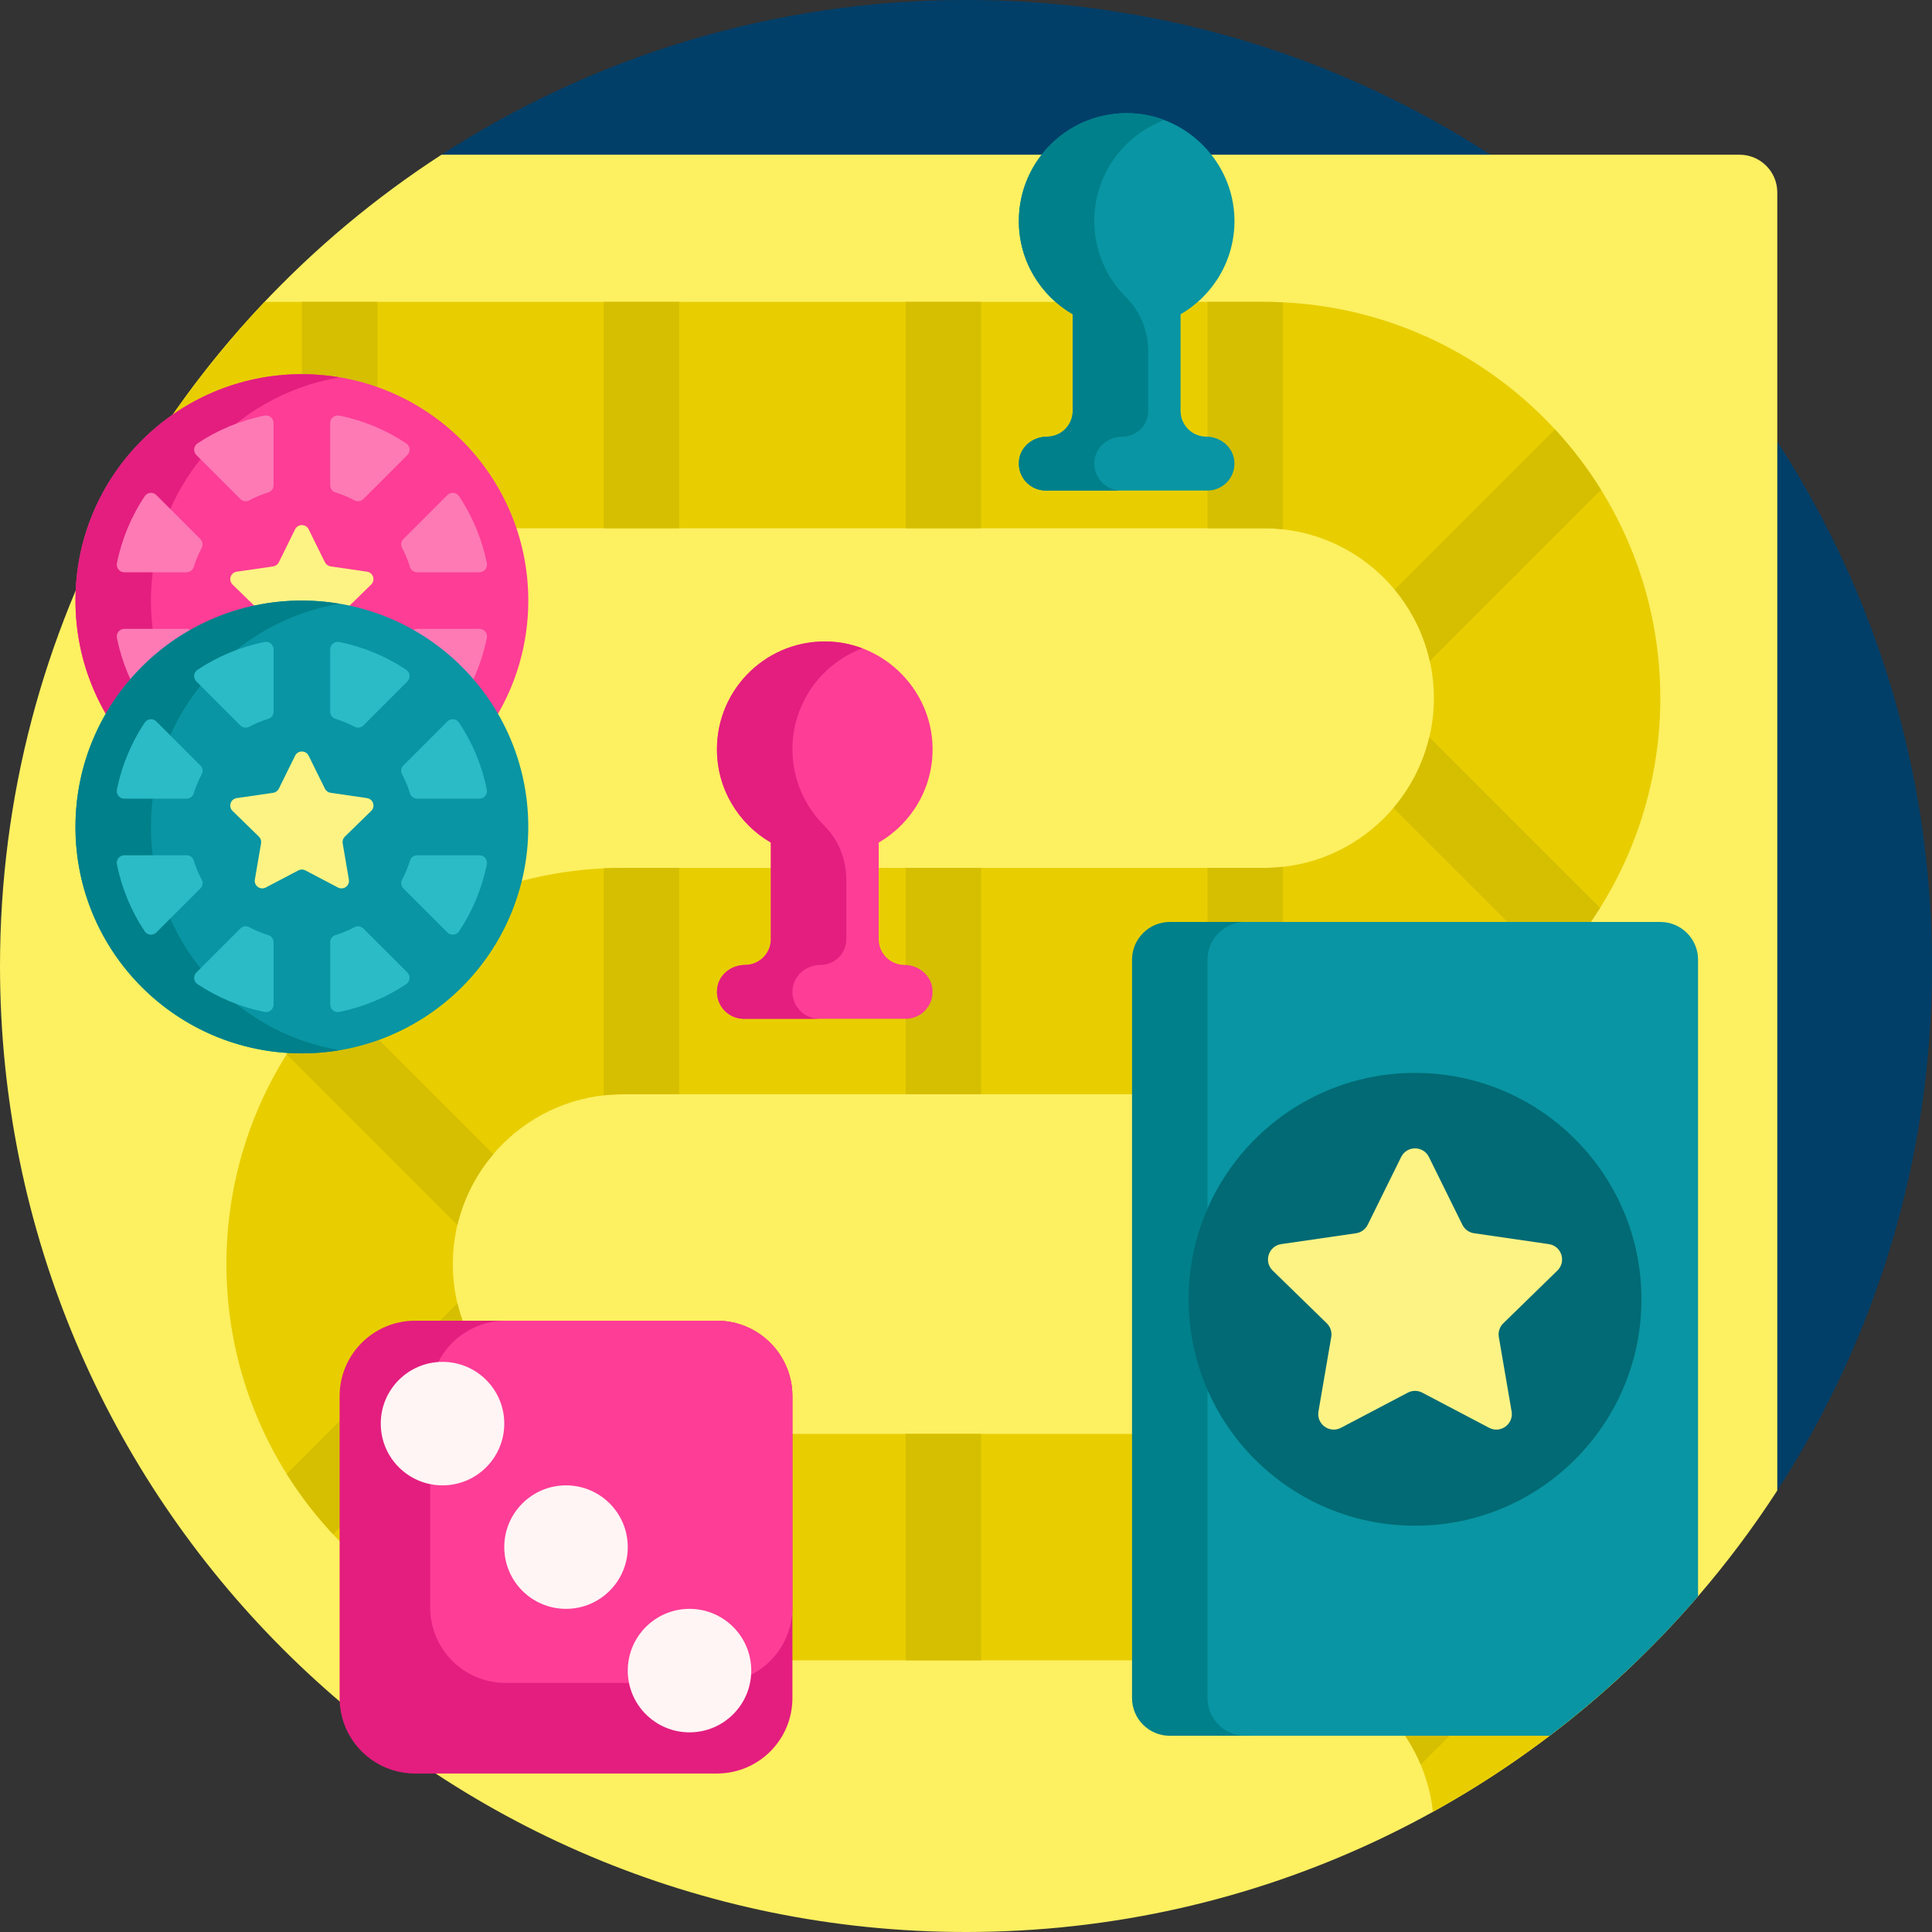 <svg height="512pt" viewBox="0 0 512 512" width="512pt" xmlns="http://www.w3.org/2000/svg"><rect x="0" y="0" width="512" height="512" fill="#333333" stroke="none"/><path d="m512 256c0 51.281-15.09 99.035-41.059 139.078-5.602 8.641-19.004 4.707-19.004-5.59v-298.223c37.473 44.523 60.062 101.988 60.062 164.734zm-395.578-214.617c-8.48 5.527-4.625 18.68 5.492 18.68h298.82c-44.523-37.473-101.988-60.062-164.734-60.062-51.496 0-99.434 15.215-139.578 41.383zm0 0" fill="#013f69"/><path d="m471 51v344c-6.359 9.82-13.391 19.199-21 28.027-46.945 54.492-116.434 88.973-194 88.973-141.387 0-256-114.613-256-256 0-90.141 46.594-169.387 117.004-215h343.996c5.523 0 10 4.477 10 10zm0 0" fill="#fdf061"/><path d="m431.105 442.727c-6.52 6.113-13.344 11.887-20.473 17.301-9.77 7.422-20.102 14.156-30.898 20.129-2.43-22.539-21.562-40.156-44.734-40.156h-170c-57.898 0-105-47.102-105-105s47.102-105 105-105h170c24.812 0 45-20.188 45-45s-20.188-45-45-45h-307.266c11.219-22.031 25.535-42.223 42.375-60h264.891c57.898 0 105 47.102 105 105s-47.102 105-105 105h-170c-24.812 0-45 20.188-45 45s20.188 45 45 45h170c42.867 0 79.809 25.824 96.105 62.727zm0 0" fill="#e8ce00"/><path d="m335 230c1.691 0 3.355-.102 5-.285v60.164c-1.656.078-3.324.121-5 .121h-15v-60zm89.305-100.16c-3.562-5.746-7.66-11.121-12.227-16.062l-42.48 42.484c4.496 5.398 7.742 11.871 9.32 18.961zm-264.305 100.281v60.164c1.645-.184 3.309-.285 5-.285h15v-60h-15c-1.676 0-3.344.043-5 .121zm80 59.879h20v-60h-20zm-164.031-10.602 45.246 45.25c1.664-7.035 4.98-13.434 9.52-18.77l-42.469-42.469c-4.59 4.914-8.711 10.27-12.297 15.988zm0 111.203c3.586 5.719 7.707 11.074 12.297 15.988l42.465-42.469c-4.539-5.336-7.852-11.734-9.516-18.77zm84.031-10.887v60.164c1.656.078 3.324.121 5 .121h15v-60h-15c-1.691 0-3.355-.102-5-.285zm80 60.285h20v-60h-20zm0-300h20v-60h-20zm-80 0h20v-60h-20zm-60-60h-20v60h20zm307.102 328.758-42.445 42.441c5.102 4.48 9.18 10.09 11.848 16.441l43.785-43.789c-3.91-5.445-8.328-10.496-13.188-15.094zm-37.836-194.637 42.469 42.469c4.59-4.914 8.711-10.27 12.297-15.988l-45.25-45.25c-1.66 7.035-4.977 13.434-9.516 18.77zm-49.266 165.879v60h15c1.691 0 3.355.105 5 .285v-60.152c-1.656-.078-3.324-.133-5-.133zm0-300v60h15c1.691 0 3.355.102 5 .285v-60.164c-1.656-.078-3.324-.121-5-.121zm0 0" fill="#d6bf01"/><path d="m247.109 262.156c.406 4.258-2.934 7.844-7.109 7.844h-42.855c-4.18 0-7.516-3.586-7.109-7.844.352-3.715 3.684-6.441 7.414-6.441 3.777 0 6.836-3.062 6.836-6.836v-25.59c-8.531-4.941-14.285-14.148-14.285-24.719 0-16.293 13.637-29.398 30.117-28.531 14.762.777 26.703 13.125 27.02 27.906.23 10.832-5.578 20.305-14.277 25.344v25.59c0 3.773 3.059 6.836 6.836 6.836 3.727 0 7.059 2.727 7.414 6.441zm0 0" fill="#fd3d96"/><path d="m217.145 270h-20c-4.457 0-7.961-4.082-6.977-8.711.719-3.379 3.879-5.551 7.332-5.574 3.754-.027 6.785-3.078 6.785-6.836v-25.59c-8.531-4.941-14.285-14.148-14.285-24.719 0-16.293 13.637-29.398 30.117-28.531 2.941.156 5.766.777 8.41 1.777-10.824 4.066-18.527 14.508-18.527 26.754 0 7.926 3.238 15.086 8.453 20.258 3.824 3.785 5.832 9.035 5.832 14.418v15.633c0 3.773-3.062 6.836-6.836 6.836h-.008c-3.668 0-6.961 2.633-7.391 6.273-.512 4.332 2.859 8.012 7.094 8.012zm0 0" fill="#e31e7f"/><path d="m327.109 122.156c.406 4.258-2.934 7.844-7.109 7.844h-42.855c-4.18 0-7.516-3.586-7.109-7.844.352-3.715 3.684-6.441 7.414-6.441 3.777 0 6.836-3.062 6.836-6.836v-25.59c-8.531-4.941-14.285-14.148-14.285-24.719 0-16.293 13.637-29.398 30.117-28.531 14.762.777 26.703 13.125 27.02 27.906.23 10.832-5.578 20.305-14.277 25.344v25.59c0 3.773 3.059 6.836 6.836 6.836 3.727 0 7.059 2.727 7.414 6.441zm0 0" fill="#0995a3"/><path d="m297.145 130h-20c-4.457 0-7.961-4.082-6.977-8.711.719-3.379 3.879-5.551 7.332-5.574 3.754-.027 6.785-3.078 6.785-6.836v-25.59c-8.531-4.941-14.285-14.148-14.285-24.719 0-16.293 13.637-29.398 30.117-28.531 2.941.156 5.766.777 8.41 1.777-10.824 4.066-18.527 14.508-18.527 26.754 0 7.926 3.238 15.086 8.453 20.258 3.824 3.785 5.832 9.035 5.832 14.418v15.633c0 3.773-3.062 6.836-6.836 6.836h-.008c-3.668 0-6.961 2.633-7.391 6.273-.512 4.332 2.859 8.012 7.094 8.012zm0 0" fill="#00808a"/><path d="m210 370v80c0 11.047-8.953 20-20 20h-80c-11.047 0-20-8.953-20-20v-80c0-11.047 8.953-20 20-20h80c11.047 0 20 8.953 20 20zm0 0" fill="#e31e7f"/><path d="m210 370v56c0 11.047-8.953 20-20 20h-56c-11.047 0-20-8.953-20-20v-56c0-11.047 8.953-20 20-20h56c11.047 0 20 8.953 20 20zm0 0" fill="#fd3d96"/><path d="m133.637 377.273c0 9.035-7.328 16.363-16.363 16.363-9.039 0-16.367-7.328-16.367-16.363 0-9.039 7.328-16.363 16.367-16.363 9.035 0 16.363 7.324 16.363 16.363zm49.09 49.09c-9.035 0-16.363 7.328-16.363 16.363 0 9.039 7.324 16.363 16.363 16.363 9.039 0 16.363-7.324 16.363-16.363 0-9.035-7.324-16.363-16.363-16.363zm-32.727-32.727c-9.035 0-16.363 7.324-16.363 16.363 0 9.035 7.324 16.363 16.363 16.363s16.363-7.328 16.363-16.363c0-9.039-7.328-16.363-16.363-16.363zm0 0" fill="#fff5f5"/><path d="m331.168 460h-21.168c-5.523 0-10-4.477-10-10v-195.668c0-5.523 4.477-10 10-10h21.168c5.523 0 10 4.477 10 10v195.668c0 5.523-4.477 10-10 10zm0 0" fill="#00808a"/><path d="m450 423.027c-11.77 13.66-24.949 26.055-39.328 36.973h-80.672c-5.523 0-10-4.477-10-10v-195.668c0-5.523 4.477-10 10-10h110c5.523 0 10 4.477 10 10zm0 0" fill="#0995a3"/><path d="m435 344.332c0 33.137-26.863 60-60 60s-60-26.863-60-60 26.863-60 60-60 60 26.863 60 60zm0 0" fill="#016a74"/><path d="m378.684 306.625 8.859 17.949c.598 1.215 1.758 2.055 3.094 2.25l19.812 2.879c3.367.488 4.715 4.633 2.277 7.008l-14.336 13.973c-.969.945-1.41 2.305-1.184 3.637l3.387 19.73c.574 3.355-2.949 5.918-5.961 4.332l-17.723-9.316c-1.195-.629-2.625-.629-3.82 0l-17.723 9.316c-3.012 1.586-6.535-.977-5.961-4.332l3.387-19.73c.227-1.332-.215-2.691-1.184-3.637l-14.336-13.973c-2.438-2.375-1.09-6.52 2.277-7.008l19.812-2.879c1.336-.195 2.496-1.035 3.094-2.25l8.859-17.949c1.508-3.055 5.859-3.055 7.367 0zm0 0" fill="#fdf385"/><path d="m140 159.156c0 33.137-26.863 60-60 60s-60-26.863-60-60 26.863-60 60-60 60 26.863 60 60zm0 0" fill="#fd3d96"/><path d="m90 218.309c-3.254.547-6.59.848-10 .848-33.137 0-60-26.863-60-60s26.863-60 60-60c3.41 0 6.746.297 10 .844-28.375 4.762-50 29.426-50 59.156 0 29.727 21.625 54.391 50 59.152zm0 0" fill="#e31e7f"/><path d="m52.348 117.5c5.293-3.523 11.293-6.062 17.746-7.359 1.242-.25 2.406.699 2.406 1.965v16.484c0 .859-.543 1.641-1.363 1.895-1.785.555-3.5 1.273-5.129 2.133-.762.402-1.699.238-2.312-.371l-11.656-11.656c-.895-.898-.746-2.391.309-3.09zm55.305 0c-5.293-3.523-11.293-6.062-17.746-7.359-1.242-.25-2.406.699-2.406 1.965v16.484c0 .859.543 1.641 1.363 1.895 1.785.555 3.5 1.273 5.129 2.133.762.402 1.699.238 2.312-.371l11.656-11.66c.895-.895.746-2.387-.309-3.086zm2.91 34.156h16.488c1.266 0 2.215-1.164 1.965-2.406-1.297-6.453-3.84-12.453-7.363-17.75-.699-1.051-2.191-1.199-3.086-.305l-11.656 11.656c-.609.609-.777 1.551-.375 2.309.863 1.629 1.578 3.344 2.133 5.129.254.824 1.035 1.367 1.895 1.367zm-57.473-8.805-11.656-11.656c-.895-.895-2.387-.746-3.09.305-3.52 5.297-6.062 11.297-7.359 17.75-.25 1.242.699 2.406 1.965 2.406h16.484c.859 0 1.645-.543 1.898-1.363.551-1.789 1.27-3.504 2.133-5.129.402-.762.234-1.703-.375-2.312zm-.742 57.957c5.293 3.523 11.293 6.066 17.746 7.363 1.242.25 2.406-.699 2.406-1.969v-16.484c0-.859-.543-1.641-1.363-1.895-1.785-.555-3.5-1.27-5.129-2.133-.762-.402-1.699-.238-2.312.375l-11.656 11.656c-.895.895-.746 2.387.309 3.086zm-2.914-34.152h-16.484c-1.266 0-2.215 1.164-1.965 2.402 1.297 6.453 3.84 12.457 7.359 17.75.703 1.055 2.195 1.199 3.09.305l11.656-11.656c.609-.609.777-1.547.375-2.309-.863-1.629-1.582-3.344-2.133-5.129-.254-.824-1.035-1.363-1.898-1.363zm57.477 8.801 11.656 11.656c.895.895 2.387.75 3.09-.305 3.52-5.293 6.062-11.297 7.359-17.75.25-1.242-.699-2.402-1.965-2.402h-16.484c-.859 0-1.645.539-1.898 1.363-.551 1.785-1.27 3.5-2.133 5.129-.402.762-.234 1.699.375 2.309zm-19.41 14.262v16.484c0 1.266 1.164 2.219 2.406 1.969 6.453-1.301 12.453-3.84 17.746-7.363 1.055-.699 1.203-2.191.309-3.086l-11.656-11.66c-.609-.609-1.551-.777-2.312-.371-1.629.859-3.344 1.578-5.129 2.129-.82.258-1.363 1.039-1.363 1.898zm0 0" fill="#fd7ab5"/><path d="m81.793 140.27 4.312 8.738c.293.59.855 1 1.508 1.094l9.645 1.402c1.637.238 2.293 2.254 1.105 3.41l-6.977 6.805c-.473.457-.688 1.121-.574 1.77l1.645 9.605c.281 1.633-1.434 2.879-2.902 2.105l-8.625-4.535c-.582-.305-1.277-.305-1.859 0l-8.629 4.535c-1.465.773-3.18-.473-2.902-2.105l1.648-9.605c.113-.648-.102-1.312-.574-1.77l-6.977-6.805c-1.188-1.156-.535-3.172 1.105-3.41l9.645-1.402c.652-.094 1.215-.504 1.508-1.094l4.312-8.738c.734-1.488 2.852-1.488 3.586 0zm0 0" fill="#fdf385"/><path d="m140 219.156c0 33.137-26.863 60-60 60s-60-26.863-60-60 26.863-60 60-60 60 26.863 60 60zm0 0" fill="#0995a3"/><path d="m90 278.309c-3.254.547-6.59.848-10 .848-33.137 0-60-26.863-60-60s26.863-60 60-60c3.41 0 6.746.297 10 .844-28.375 4.762-50 29.426-50 59.156 0 29.727 21.625 54.391 50 59.152zm0 0" fill="#00808a"/><path d="m72.5 172.105v16.484c0 .859-.543 1.641-1.363 1.895-1.785.555-3.5 1.273-5.129 2.133-.762.402-1.699.238-2.312-.371l-11.656-11.66c-.895-.895-.746-2.387.309-3.086 5.293-3.523 11.293-6.062 17.746-7.359 1.242-.25 2.406.699 2.406 1.965zm16.363 18.379c1.785.555 3.5 1.273 5.129 2.133.762.402 1.699.238 2.312-.371l11.656-11.66c.895-.895.746-2.387-.309-3.086-5.293-3.523-11.293-6.062-17.746-7.359-1.242-.25-2.406.699-2.406 1.965v16.484c0 .859.543 1.641 1.363 1.895zm17.672 14.676c.863 1.629 1.582 3.344 2.133 5.129.254.824 1.039 1.363 1.898 1.363h16.484c1.266 0 2.215-1.164 1.965-2.402-1.297-6.453-3.836-12.457-7.359-17.75-.703-1.055-2.191-1.199-3.09-.305l-11.656 11.656c-.609.609-.777 1.547-.375 2.309zm-73.586 6.496h16.484c.859 0 1.645-.543 1.898-1.363.551-1.789 1.27-3.504 2.133-5.129.402-.762.234-1.703-.375-2.312l-11.656-11.656c-.895-.895-2.387-.746-3.09.305-3.52 5.297-6.062 11.297-7.359 17.75-.25 1.242.699 2.406 1.965 2.406zm38.188 36.168c-1.785-.555-3.5-1.273-5.129-2.133-.762-.402-1.699-.238-2.312.371l-11.656 11.66c-.895.895-.746 2.387.309 3.086 5.293 3.523 11.293 6.062 17.746 7.363 1.242.25 2.406-.703 2.406-1.969v-16.484c0-.859-.543-1.641-1.363-1.895zm-17.672-14.676c-.863-1.629-1.582-3.344-2.133-5.129-.254-.824-1.039-1.363-1.898-1.363h-16.484c-1.266 0-2.215 1.164-1.965 2.402 1.297 6.453 3.84 12.457 7.359 17.75.703 1.055 2.195 1.199 3.09.305l11.656-11.656c.609-.609.777-1.547.375-2.309zm73.586-6.492h-16.484c-.859 0-1.645.539-1.898 1.363-.551 1.785-1.27 3.5-2.133 5.129-.402.762-.234 1.699.375 2.309l11.656 11.656c.895.895 2.387.75 3.09-.305 3.52-5.293 6.062-11.297 7.359-17.75.25-1.242-.699-2.402-1.965-2.402zm-30.746 19.406c-.609-.609-1.551-.773-2.312-.371-1.629.859-3.344 1.578-5.129 2.133-.82.254-1.363 1.035-1.363 1.895v16.484c0 1.27 1.164 2.219 2.406 1.969 6.453-1.301 12.453-3.84 17.746-7.363 1.055-.699 1.203-2.191.309-3.086zm0 0" fill="#2abbc7"/><path d="m81.793 200.27 4.312 8.738c.293.59.855 1 1.508 1.094l9.645 1.402c1.637.238 2.293 2.254 1.105 3.41l-6.977 6.805c-.473.457-.688 1.121-.574 1.77l1.645 9.605c.281 1.633-1.434 2.879-2.902 2.105l-8.625-4.535c-.582-.305-1.277-.305-1.859 0l-8.629 4.535c-1.465.773-3.18-.473-2.902-2.105l1.648-9.605c.113-.648-.102-1.312-.574-1.77l-6.977-6.805c-1.188-1.156-.535-3.172 1.105-3.41l9.645-1.402c.652-.094 1.215-.504 1.508-1.094l4.312-8.738c.734-1.488 2.852-1.488 3.586 0zm0 0" fill="#fdf385"/></svg>